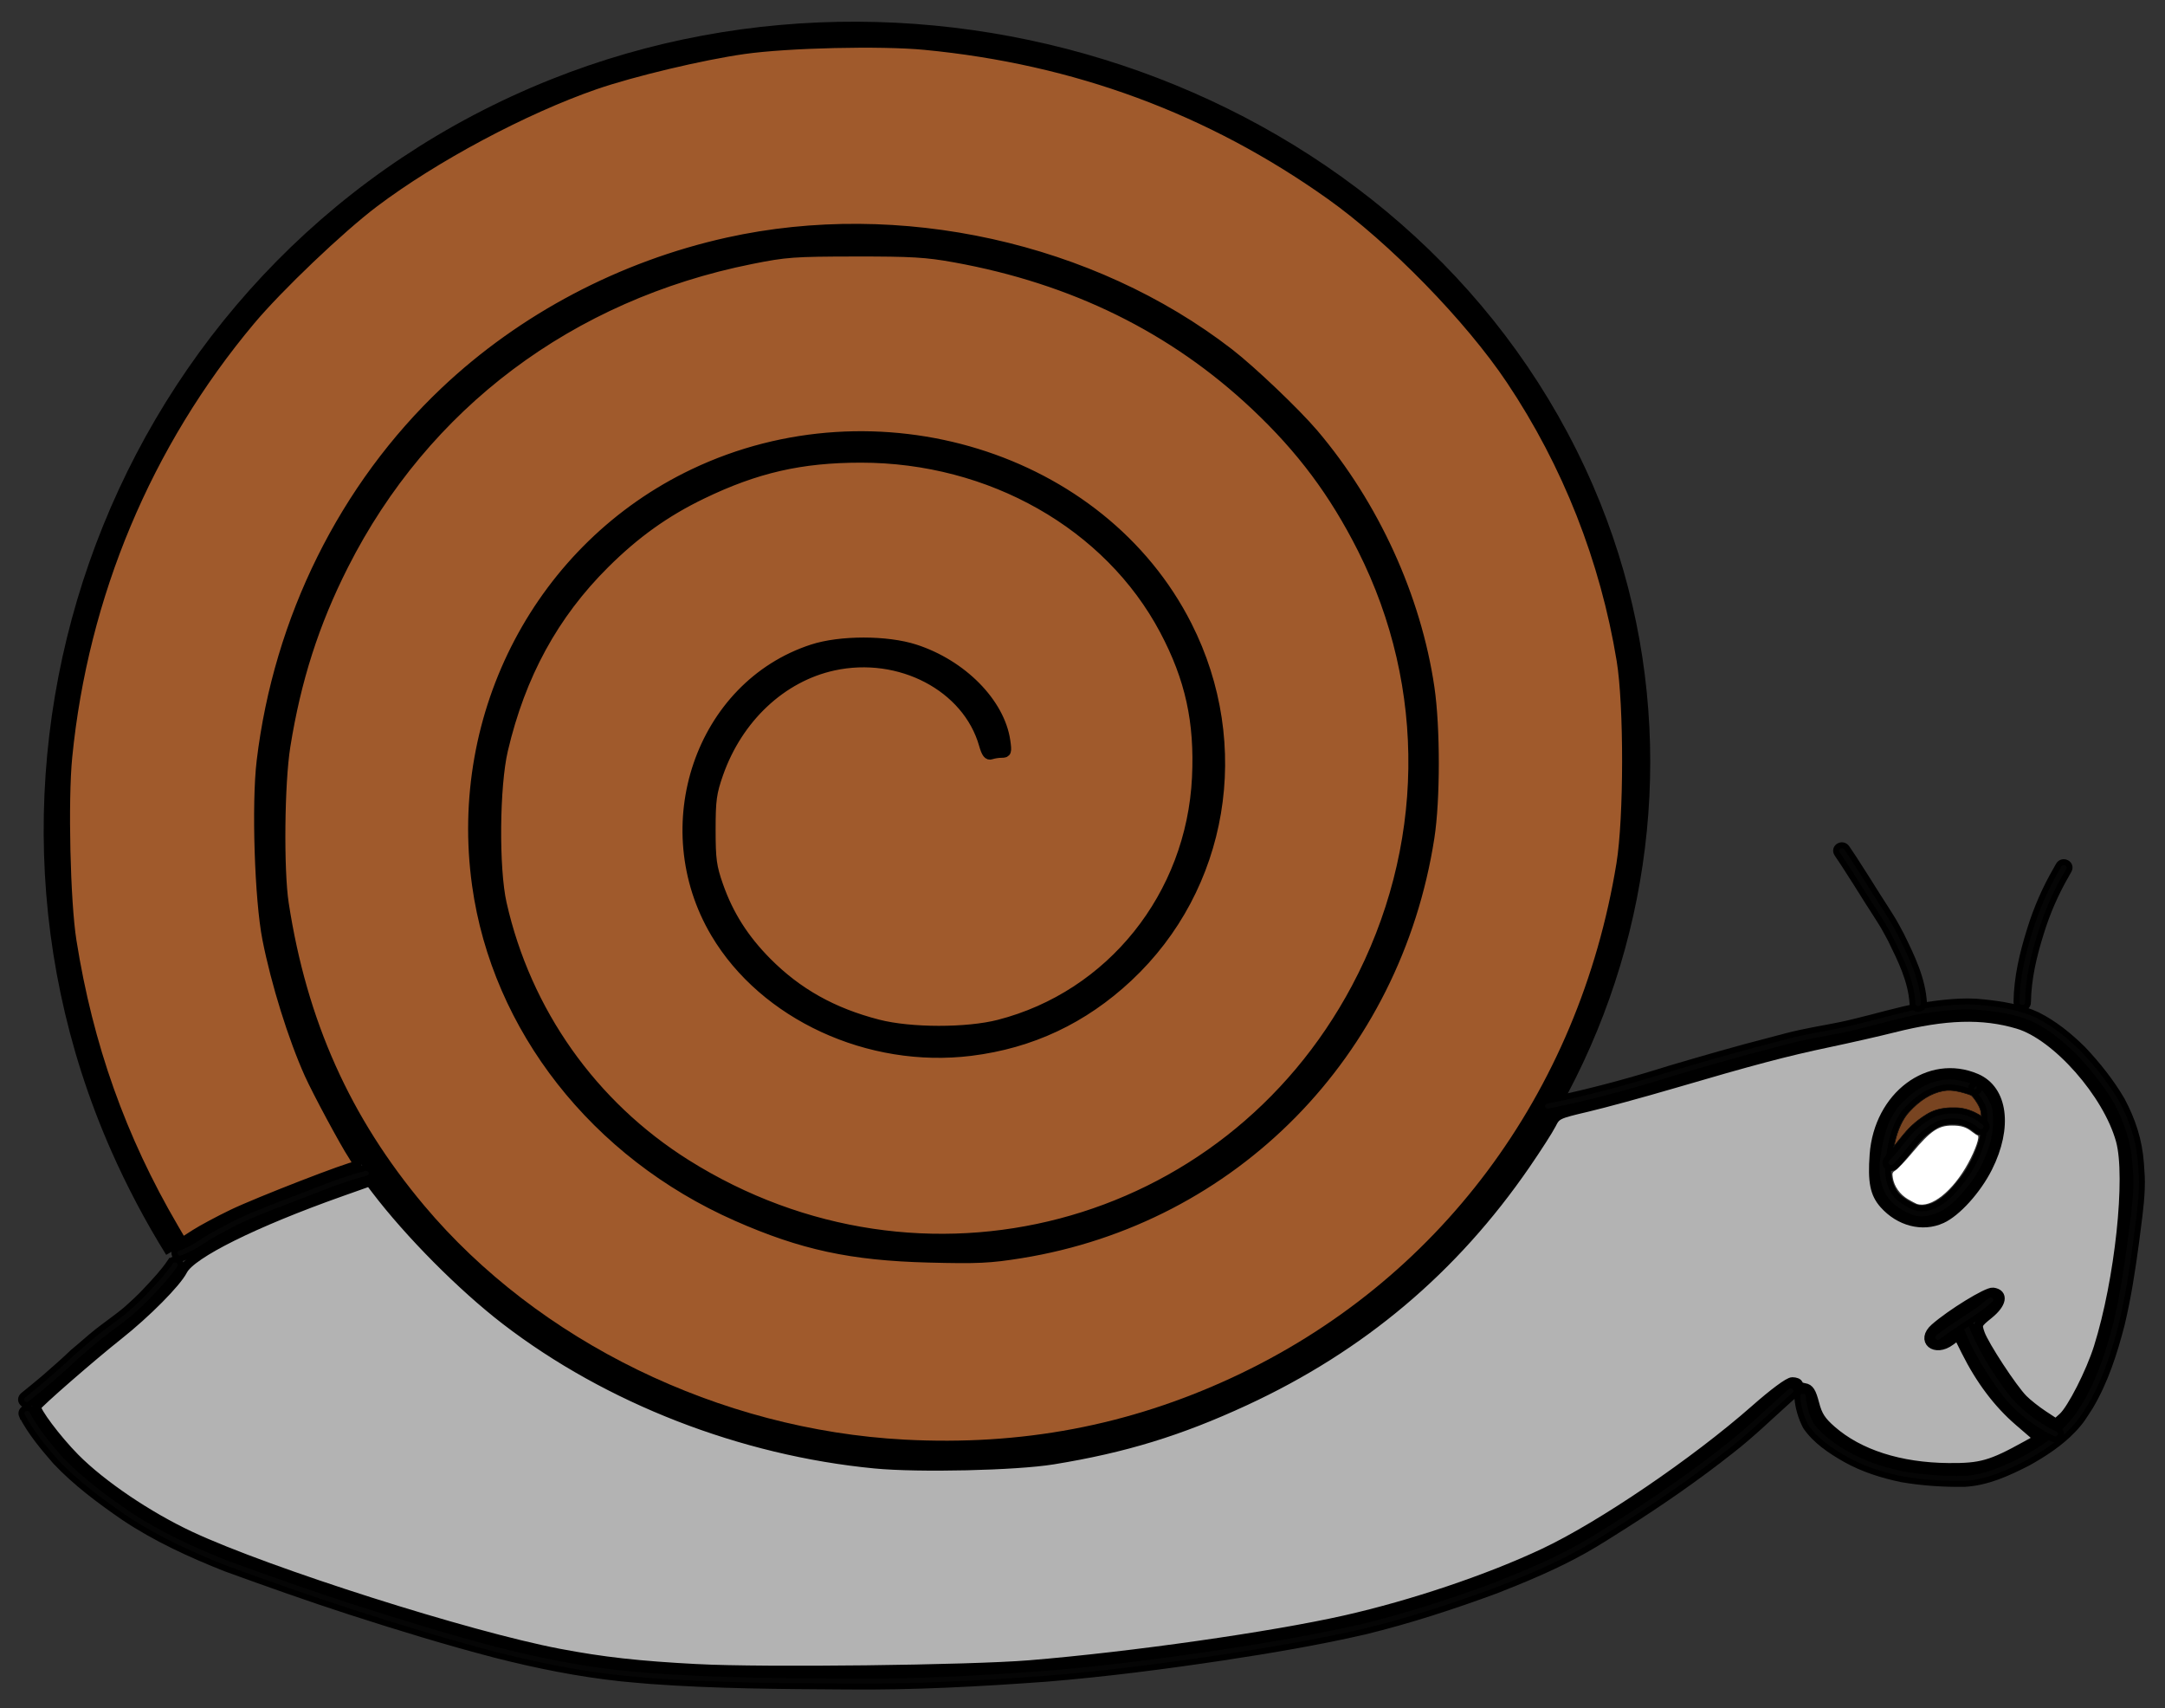 <?xml version="1.0" encoding="UTF-8" standalone="no"?>
<!-- Created with Inkscape (http://www.inkscape.org/) -->

<svg
   width="180mm"
   height="142mm"
   viewBox="0 0 180 142"
   version="1.1"
   id="svg5"
   inkscape:version="1.2.1 (9c6d41e410, 2022-07-14)"
   sodipodi:docname="ślimak.svg"
   inkscape:export-filename="ślimak.png"
   inkscape:export-xdpi="96"
   inkscape:export-ydpi="96"
   xmlns:inkscape="http://www.inkscape.org/namespaces/inkscape"
   xmlns:sodipodi="http://sodipodi.sourceforge.net/DTD/sodipodi-0.dtd"
   xmlns="http://www.w3.org/2000/svg"
   xmlns:svg="http://www.w3.org/2000/svg">
  <rect x="0" y="0" width="180" height="142" fill="#333333" stroke="none"/>
  <sodipodi:namedview
     id="namedview7"
     pagecolor="#ffffff"
     bordercolor="#000000"
     borderopacity="0.25"
     inkscape:showpageshadow="2"
     inkscape:pageopacity="0.0"
     inkscape:pagecheckerboard="0"
     inkscape:deskcolor="#d1d1d1"
     inkscape:document-units="mm"
     showgrid="false"
     inkscape:zoom="1.0544998"
     inkscape:cx="481.74501"
     inkscape:cy="230.44102"
     inkscape:window-width="1920"
     inkscape:window-height="1017"
     inkscape:window-x="-8"
     inkscape:window-y="-8"
     inkscape:window-maximized="1"
     inkscape:current-layer="layer1" />
  <defs
     id="defs2" />
  <g
     inkscape:label="Warstwa 1"
     inkscape:groupmode="layer"
     id="layer1">
    <path
       sodipodi:type="spiral"
       style="fill:none;fill-rule:evenodd;stroke:#000000;stroke-width:0.87;stroke-dasharray:none"
       id="path2241"
       sodipodi:cx="111.90535"
       sodipodi:cy="56.705399"
       sodipodi:expansion="1"
       sodipodi:revolution="4.0170593"
       sodipodi:radius="38.414467"
       sodipodi:argument="-24.659172"
       sodipodi:t0="0.12319875"
       d="m 107.627,54.683 c 0.449,-3.422 4.204,-5.151 7.323,-4.418 4.588,1.079 6.812,6.193 5.558,10.506 -1.673,5.757 -8.189,8.486 -13.689,6.698 -6.928,-2.252 -10.168,-10.188 -7.838,-16.872 2.824,-8.1 12.189,-11.854 20.055,-8.978 9.274,3.391 13.542,14.191 10.118,23.238 -3.956,10.449 -16.194,15.233 -26.421,11.258 C 91.108,71.596 85.808,57.917 90.335,46.511 c 5.08,-12.8 20.201,-18.617 32.787,-13.537 13.975,5.64 20.31,22.205 14.677,35.97 C 131.599,84.095 113.59,90.947 98.646,84.76 82.318,78.001 74.949,58.547 81.689,42.425 89.007,24.92 109.907,17.033 127.208,24.328 c 18.681,7.877 27.086,30.223 19.237,48.702 -0.696,1.638 -1.506,3.227 -2.423,4.752"
       transform="matrix(-1.88,-0.013,0,1.811,285.279,-35.076)" />
    <path
       style="fill:#050505;fill-opacity:1;stroke:#000000;stroke-width:0.493;stroke-opacity:1"
       id="path6203"
       d="m 30.318,97.096 c -2.283,0.586 -4.435,1.539 -6.632,2.357 -1.757,0.675 -3.52,1.334 -5.163,2.236 -0.767,0.392 -1.502,0.828 -2.222,1.292 -0.359,0.26 -0.749,0.445 -1.152,0.629 -0.209,0.09 -0.106,0.051 -0.308,0.12 -0.635,0.222 -0.303,1.071 0.332,0.849 v 0 c 0.277,-0.099 0.144,-0.046 0.398,-0.156 0.44,-0.209 0.873,-0.411 1.269,-0.694 0.701,-0.452 1.416,-0.876 2.164,-1.257 1.599,-0.882 3.323,-1.514 5.032,-2.176 2.135,-0.795 4.228,-1.715 6.439,-2.307 0.668,-0.105 0.51,-0.998 -0.157,-0.893 z" />
    <path
       style="fill:#050505;fill-opacity:1;stroke:#000000;stroke-width:0.493;stroke-opacity:1"
       id="path6205"
       d="m 14.118,104.951 c -0.534,0.783 -1.189,1.482 -1.841,2.178 -0.569,0.633 -1.205,1.208 -1.844,1.777 -0.759,0.63 -1.582,1.19 -2.359,1.801 -0.693,0.554 -1.344,1.152 -2.029,1.713 -0.751,0.73 -1.549,1.41 -2.337,2.104 -0.584,0.486 -1.162,0.979 -1.76,1.45 -0.519,0.411 0.095,1.105 0.614,0.695 v 0 c 0.61,-0.483 1.202,-0.985 1.798,-1.482 0.779,-0.686 1.57,-1.358 2.311,-2.082 0.681,-0.558 1.328,-1.15 2.015,-1.701 0.793,-0.624 1.633,-1.193 2.404,-1.839 0.659,-0.588 1.316,-1.181 1.904,-1.835 0.695,-0.742 1.393,-1.49 1.956,-2.329 0.336,-0.556 -0.495,-1.005 -0.831,-0.449 z" />
    <path
       style="fill:#050505;fill-opacity:1;stroke:#000000;stroke-width:0.493;stroke-opacity:1"
       id="path6207"
       d="m 1.83,117.692 c 0.734,1.4 1.756,2.627 2.803,3.825 1.673,1.765 3.648,3.236 5.667,4.626 2.628,1.758 5.524,3.086 8.484,4.255 3.42,1.241 6.849,2.462 10.314,3.584 4.007,1.292 8.035,2.528 12.117,3.593 3.42,0.869 6.891,1.57 10.413,1.946 0.815,0.087 1.632,0.146 2.448,0.219 5.408,0.396 10.835,0.425 16.255,0.458 5.587,0.061 11.162,-0.244 16.729,-0.652 4.904,-0.405 9.783,-1.036 14.644,-1.764 3.943,-0.6 7.878,-1.262 11.759,-2.154 3.725,-0.908 7.364,-2.099 10.947,-3.418 2.496,-0.981 4.979,-2.018 7.307,-3.324 1.113,-0.624 2.239,-1.353 3.315,-2.031 3.067,-1.947 6.055,-4.013 8.889,-6.254 1.667,-1.291 3.168,-2.755 4.729,-4.155 0.176,-0.157 0.351,-0.315 0.527,-0.472 0.491,-0.44 -0.167,-1.098 -0.658,-0.657 v 0 c -0.176,0.158 -0.352,0.315 -0.528,0.473 -1.547,1.387 -3.033,2.838 -4.684,4.118 -2.807,2.221 -5.769,4.266 -8.806,6.195 -1.038,0.654 -2.176,1.39 -3.251,1.994 -2.29,1.286 -4.733,2.305 -7.188,3.271 -3.543,1.305 -7.141,2.483 -10.826,3.382 -3.856,0.887 -7.766,1.543 -11.683,2.14 -4.835,0.724 -9.69,1.352 -14.568,1.755 -5.54,0.406 -11.089,0.71 -16.65,0.649 -5.393,-0.032 -10.792,-0.061 -16.171,-0.454 -0.804,-0.072 -1.609,-0.129 -2.412,-0.215 -3.479,-0.37 -6.907,-1.062 -10.285,-1.921 -4.063,-1.06 -8.072,-2.292 -12.061,-3.577 -3.445,-1.116 -6.855,-2.331 -10.256,-3.563 -2.892,-1.142 -5.722,-2.437 -8.29,-4.152 -1.955,-1.345 -3.868,-2.767 -5.493,-4.471 -0.985,-1.126 -1.947,-2.275 -2.652,-3.584 -0.251,-0.594 -1.14,-0.258 -0.889,0.336 z" />
    <path
       style="fill:#050505;fill-opacity:1;stroke:#000000;stroke-width:0.493;stroke-opacity:1"
       id="path6209"
       d="m 149.429,116.163 c 0.071,0.848 0.31,1.67 0.705,2.431 0.808,1.178 2.042,2.003 3.296,2.715 1.453,0.816 3.041,1.315 4.681,1.659 1.721,0.294 3.473,0.408 5.219,0.386 1.902,-0.107 3.613,-0.9 5.261,-1.74 1.366,-0.763 2.703,-1.631 3.77,-2.755 0.716,-0.755 0.864,-1.071 1.437,-1.947 1.25,-2.122 1.997,-4.459 2.603,-6.808 0.539,-2.258 0.893,-4.552 1.197,-6.848 0.177,-1.461 0.415,-2.923 0.471,-4.395 0.035,-0.922 -0.01,-1.237 -0.069,-2.156 -0.14,-1.917 -0.684,-3.572 -1.592,-5.276 -0.899,-1.528 -2.013,-2.928 -3.243,-4.229 -1.123,-1.106 -2.354,-2.109 -3.789,-2.83 -1.399,-0.648 -2.938,-0.887 -4.47,-1.049 -1.739,-0.201 -3.476,0.047 -5.195,0.284 -1.905,0.347 -3.75,0.918 -5.63,1.361 -1.423,0.354 -2.881,0.564 -4.315,0.874 -0.998,0.216 -1.506,0.363 -2.499,0.626 -2.824,0.718 -5.618,1.532 -8.41,2.354 -2.915,0.919 -5.862,1.736 -8.855,2.393 -0.464,0.097 -0.929,0.193 -1.393,0.29 -0.661,0.138 -0.455,1.022 0.206,0.884 v 0 c 0.468,-0.097 0.936,-0.195 1.404,-0.292 3.016,-0.663 5.985,-1.484 8.923,-2.411 2.783,-0.819 5.568,-1.631 8.384,-2.347 0.949,-0.252 1.482,-0.405 2.435,-0.611 1.446,-0.313 2.916,-0.525 4.352,-0.882 1.85,-0.436 3.665,-0.995 5.537,-1.344 1.638,-0.226 3.294,-0.47 4.951,-0.28 1.414,0.148 2.836,0.36 4.13,0.95 1.34,0.661 2.471,1.614 3.522,2.633 1.178,1.24 2.238,2.578 3.102,4.034 0.831,1.545 1.375,3.182 1.491,4.923 0.057,0.85 0.101,1.184 0.069,2.036 -0.054,1.456 -0.29,2.902 -0.466,4.346 -0.298,2.262 -0.647,4.521 -1.177,6.746 -0.58,2.257 -1.295,4.504 -2.488,6.547 -0.501,0.773 -0.665,1.111 -1.292,1.776 -1.004,1.065 -2.266,1.883 -3.554,2.605 -1.51,0.772 -3.078,1.517 -4.82,1.631 -1.673,0.023 -3.351,-0.089 -5,-0.365 -1.541,-0.32 -3.031,-0.786 -4.396,-1.552 -1.101,-0.619 -2.191,-1.337 -2.932,-2.345 -0.362,-0.661 -0.542,-1.397 -0.611,-2.137 -0.084,-0.635 -1.034,-0.523 -0.95,0.112 z" />
    <path
       style="fill:#050505;fill-opacity:1;stroke:#000000;stroke-width:0.493;stroke-opacity:1"
       id="path6941"
       d="m 159.962,83.386 c -0.113,-2.012 -1.006,-3.844 -1.888,-5.642 -0.204,-0.375 -0.397,-0.756 -0.612,-1.125 -0.302,-0.518 -1.043,-1.648 -1.366,-2.16 -0.651,-1.031 -1.29,-2.066 -1.961,-3.086 -0.193,-0.29 -0.386,-0.58 -0.58,-0.87 -0.361,-0.542 -1.171,-0.059 -0.81,0.483 v 0 c 0.192,0.288 0.384,0.577 0.577,0.865 0.669,1.017 1.306,2.049 1.955,3.077 0.28,0.443 1.068,1.65 1.334,2.105 0.209,0.358 0.397,0.728 0.595,1.091 0.824,1.679 1.673,3.384 1.799,5.261 0,0.64 0.957,0.64 0.957,0 z" />
    <path
       style="fill:#050505;fill-opacity:1;stroke:#000000;stroke-width:0.493;stroke-opacity:1"
       id="path7671"
       d="m 168.609,83.304 c 0.029,-1.968 0.489,-3.887 1.081,-5.764 0.515,-1.673 1.212,-3.281 2.097,-4.807 0.07,-0.124 0.139,-0.248 0.208,-0.372 0.317,-0.566 -0.53,-0.989 -0.846,-0.423 v 0 c -0.067,0.12 -0.134,0.24 -0.202,0.361 -0.917,1.583 -1.641,3.25 -2.175,4.984 -0.615,1.961 -1.093,3.966 -1.12,6.022 0,0.64 0.957,0.64 0.957,0 z" />
    <path
       style="fill:#050505;fill-opacity:1;stroke:#000000;stroke-width:0.493;stroke-opacity:1"
       id="path8399"
       d="m 162.864,110.075 c 0.83,2.227 2.034,4.197 3.469,6.117 0.953,1.221 2.171,2.195 3.526,2.991 0.512,0.287 0.259,0.154 0.757,0.401 0.6,0.297 1.044,-0.505 0.444,-0.802 v 0 c -0.449,-0.222 -0.216,-0.1 -0.697,-0.369 -1.248,-0.729 -2.369,-1.625 -3.248,-2.745 -1.371,-1.831 -2.557,-3.764 -3.346,-5.891 -0.222,-0.605 -1.127,-0.307 -0.904,0.297 z" />
    <path
       style="fill:#050505;fill-opacity:1;stroke:#000000;stroke-width:0.493;stroke-opacity:1"
       id="path8401"
       d="m 161.469,111.496 c 1.006,-0.779 2.103,-1.446 3.156,-2.166 0.413,-0.271 0.782,-0.595 1.162,-0.906 0.512,-0.419 -0.115,-1.104 -0.627,-0.684 v 0 c -0.358,0.293 -0.705,0.601 -1.096,0.856 -1.077,0.737 -2.2,1.417 -3.226,2.218 -0.509,0.422 0.121,1.103 0.63,0.681 z" />
    <path
       style="fill:#050505;fill-opacity:1;stroke:#000000;stroke-width:0.493;stroke-opacity:1"
       id="path10585"
       d="m 164.274,89.948 c -0.77,-0.261 -1.61,-0.506 -2.439,-0.459 -0.213,0.013 -0.422,0.059 -0.633,0.088 -1.528,0.332 -2.621,1.217 -3.603,2.328 -1.107,1.442 -1.375,3.18 -1.58,4.904 -0.048,1.285 0.27,2.582 1.299,3.485 0.169,0.149 0.366,0.268 0.549,0.401 1.239,0.731 1.864,0.868 3.246,0.385 1.247,-0.525 2.075,-1.543 2.879,-2.543 0.808,-1.076 1.36,-2.279 1.734,-3.544 0.229,-0.94 0.301,-1.912 0.152,-2.867 -0.154,-0.644 -0.535,-1.207 -0.953,-1.726 -0.071,-0.066 -0.142,-0.133 -0.213,-0.199 -0.491,-0.441 -1.15,0.215 -0.659,0.656 v 0 c 0.038,0.032 0.076,0.064 0.114,0.096 0.325,0.392 0.623,0.828 0.765,1.311 0.142,0.825 0.056,1.672 -0.128,2.486 -0.338,1.155 -0.842,2.254 -1.574,3.239 -0.694,0.865 -1.395,1.771 -2.461,2.246 -0.973,0.376 -1.43,0.268 -2.323,-0.261 -0.285,-0.199 -0.577,-0.373 -0.795,-0.646 -0.556,-0.698 -0.704,-1.567 -0.681,-2.418 0.182,-1.547 0.395,-3.119 1.367,-4.427 0.793,-0.918 1.767,-1.729 3.015,-2.01 0.155,-0.026 0.308,-0.064 0.464,-0.077 0.704,-0.056 1.425,0.173 2.081,0.386 0.622,0.252 0.999,-0.58 0.377,-0.832 z" />
    <path
       style="fill:#050505;fill-opacity:1;stroke:#000000;stroke-width:0.493;stroke-opacity:1"
       id="path12783"
       d="m 157.617,96.911 c 0.655,-0.65 1.171,-1.407 1.776,-2.095 0.457,-0.533 1.011,-0.961 1.627,-1.318 0.538,-0.254 1.122,-0.296 1.71,-0.259 0.48,0.052 0.896,0.224 1.29,0.475 0.208,0.175 0.096,0.083 0.339,0.275 0.52,0.41 1.133,-0.286 0.613,-0.696 v 0 c -0.261,-0.205 -0.121,-0.095 -0.418,-0.331 -0.536,-0.339 -1.115,-0.563 -1.763,-0.627 -0.788,-0.045 -1.564,0.034 -2.273,0.391 -0.702,0.412 -1.34,0.9 -1.862,1.511 -0.599,0.686 -1.117,1.435 -1.765,2.083 -0.441,0.486 0.286,1.075 0.727,0.589 z" />
    <path
       style="fill:#b3b3b3;fill-opacity:1;stroke:#000000;stroke-width:0.761;stroke-dasharray:none;stroke-opacity:1"
       d="m 58.003,138.717 c -4.9,-0.256 -7.877,-0.588 -11.529,-1.283 -7.532,-1.434 -24.152,-6.721 -30.624,-9.742 -3.542,-1.653 -7.405,-4.266 -9.618,-6.503 -1.516,-1.533 -3.32,-3.937 -3.19,-4.252 0.114,-0.276 4.576,-4.164 6.819,-5.94 2.308,-1.829 4.819,-4.361 5.342,-5.388 0.698,-1.371 5.946,-3.978 13.136,-6.525 l 2.401,-0.851 0.481,0.633 c 2.801,3.684 7.185,8.099 10.809,10.887 8.519,6.553 19.631,10.873 30.707,11.939 3.633,0.35 11.715,0.166 14.809,-0.336 5.937,-0.964 10.525,-2.369 15.973,-4.891 9.662,-4.474 17.342,-10.945 23.334,-19.66 0.944,-1.374 1.906,-2.872 2.136,-3.329 0.407,-0.807 0.494,-0.85 2.967,-1.43 1.401,-0.329 4.601,-1.201 7.111,-1.937 6.636,-1.947 9.428,-2.686 12.954,-3.427 1.726,-0.363 4.157,-0.916 5.402,-1.229 4.322,-1.087 7.41,-1.179 10.347,-0.308 3.201,0.949 7.458,5.772 8.529,9.664 0.832,3.02 -0.089,11.629 -1.839,17.199 -0.65,2.067 -2.22,5.149 -2.957,5.805 l -0.573,0.509 -1.039,-0.682 c -0.572,-0.375 -1.329,-0.973 -1.682,-1.329 -0.88,-0.887 -3.23,-4.472 -3.571,-5.448 -0.271,-0.776 -0.252,-0.817 0.72,-1.604 1.099,-0.889 1.253,-1.72 0.344,-1.842 -0.478,-0.065 -3.492,1.786 -4.846,2.976 -1.185,1.041 0.015,2.043 1.302,1.086 l 0.629,-0.468 0.661,1.322 c 1.19,2.38 2.656,4.329 4.369,5.807 l 1.684,1.453 -1.045,0.578 c -2.917,1.614 -3.763,1.854 -6.449,1.831 -4.04,-0.035 -7.442,-1.124 -9.714,-3.11 -0.872,-0.762 -1.163,-1.214 -1.422,-2.208 -0.256,-0.982 -0.436,-1.265 -0.84,-1.322 -0.283,-0.04 -0.514,-0.168 -0.514,-0.284 0,-0.116 -0.225,-0.211 -0.501,-0.211 -0.303,0 -1.534,0.91 -3.112,2.301 -4.941,4.353 -12.762,9.672 -17.527,11.919 -4.602,2.17 -10.955,4.311 -16.532,5.572 -6.071,1.372 -17.767,3.038 -26.219,3.734 -4.984,0.411 -22.12,0.611 -27.622,0.323 z M 161.415,101.33 c 1.242,-0.558 2.934,-2.43 3.858,-4.27 1.683,-3.351 1.28,-6.468 -0.961,-7.43 -3.919,-1.683 -8.134,1.478 -8.488,6.366 -0.163,2.242 0.033,3.228 0.815,4.107 1.288,1.448 3.194,1.938 4.776,1.227 z"
       id="path15312" />
    <path
       style="fill:#784421;fill-opacity:1;stroke:#000000;stroke-width:0.048;stroke-dasharray:none;stroke-opacity:1"
       d="m 157.486,95.216 c 0.006,-0.031 0.034,-0.159 0.062,-0.284 0.232,-1.028 0.647,-1.918 1.157,-2.477 0.909,-0.998 1.819,-1.565 2.843,-1.769 0.408,-0.081 0.845,-0.059 1.387,0.072 0.378,0.091 0.89,0.253 0.965,0.306 0.123,0.085 0.417,0.49 0.584,0.802 0.145,0.271 0.193,0.418 0.224,0.679 0.014,0.116 0.022,0.213 0.018,0.217 -0.004,0.003 -0.072,-0.033 -0.152,-0.081 -0.514,-0.305 -1.067,-0.501 -1.628,-0.575 -0.187,-0.025 -0.819,-0.028 -1.053,-0.006 -0.704,0.068 -1.224,0.234 -1.749,0.56 -0.431,0.268 -0.835,0.575 -1.176,0.893 -0.355,0.332 -0.54,0.54 -1.135,1.28 -0.188,0.234 -0.346,0.429 -0.35,0.433 -0.004,0.004 -0.002,-0.018 0.003,-0.05 z"
       id="path15334" />
    <path
       style="fill:#a05a2c;fill-opacity:1;stroke:#000000;stroke-width:0.761;stroke-dasharray:none;stroke-opacity:1"
       d="M 75.177,120.053 C 59.692,119.231 44.539,111.845 34.973,100.457 28.77,93.072 25.142,84.967 23.627,75.111 23.199,72.324 23.271,65.097 23.759,62.048 24.644,56.506 26.152,51.806 28.591,46.988 35.337,33.657 47.42,24.587 62.447,21.575 c 2.882,-0.578 3.549,-0.626 8.647,-0.633 4.713,-0.006 5.93,0.067 8.287,0.493 9.865,1.784 18.174,5.877 25,12.316 3.811,3.595 6.516,7.217 8.859,11.864 5.819,11.539 5.632,24.992 -0.509,36.518 C 101.923,102.421 76.63,109.061 57.048,96.752 49.261,91.858 43.77,84.093 41.745,75.111 41.089,72.2 41.146,65.351 41.851,62.347 c 1.463,-6.23 4.203,-11.249 8.442,-15.463 2.539,-2.525 5.03,-4.306 8.084,-5.781 4.489,-2.168 8.223,-3.023 13.202,-3.023 10.769,0 20.572,5.563 25.211,14.307 2.126,4.007 2.918,7.608 2.694,12.251 -0.473,9.815 -7.123,18.115 -16.434,20.509 -2.664,0.685 -7.341,0.679 -10.035,-0.013 -3.77,-0.968 -6.707,-2.613 -9.25,-5.18 -1.899,-1.917 -3.164,-3.912 -4.011,-6.321 -0.555,-1.579 -0.638,-2.19 -0.638,-4.657 0,-2.467 0.084,-3.078 0.638,-4.657 1.622,-4.618 5.247,-8.019 9.544,-8.956 5.506,-1.2 11.107,1.735 12.473,6.536 0.207,0.728 0.373,0.947 0.644,0.848 0.201,-0.073 0.587,-0.133 0.859,-0.133 0.446,0 0.479,-0.097 0.345,-1.021 -0.46,-3.175 -3.613,-6.372 -7.539,-7.645 -2.339,-0.758 -6.226,-0.758 -8.549,4.54e-4 -9.34,3.05 -13.33,14.756 -8.057,23.639 4.052,6.826 12.772,10.852 21.237,9.805 5.015,-0.62 9.353,-2.659 13.088,-6.15 7.964,-7.444 9.958,-19.292 4.922,-29.242 C 91.581,37.893 72.851,32.12 57.67,39.352 44.941,45.415 37.636,59.267 39.626,73.566 c 1.658,11.915 9.862,22.374 21.62,27.564 5.424,2.394 9.535,3.281 15.973,3.446 4.058,0.104 5.082,0.056 7.663,-0.361 17.674,-2.853 31.202,-16.616 33.995,-34.585 0.488,-3.138 0.489,-9.179 0.002,-12.478 -1.109,-7.52 -4.606,-15.177 -9.643,-21.111 -1.487,-1.752 -5.171,-5.261 -7.035,-6.702 -11.424,-8.827 -27.48,-12.375 -41.709,-9.216 -8.825,1.959 -17.062,6.303 -23.503,12.395 -8.404,7.948 -13.852,18.92 -15.27,30.749 -0.428,3.567 -0.173,11.517 0.475,14.797 0.725,3.675 2.136,8.202 3.505,11.245 0.65,1.445 2.957,5.735 3.611,6.715 0.354,0.53 0.48,0.895 0.311,0.895 -0.506,0 -8.175,2.975 -10.287,3.99 -1.123,0.54 -2.523,1.29 -3.111,1.666 l -1.069,0.685 -0.692,-1.183 C 10.095,94.616 7.361,86.926 5.978,78.215 5.462,74.968 5.268,66.529 5.626,62.921 6.956,49.501 12.233,36.917 20.831,26.655 23.161,23.875 28.278,18.998 31.102,16.866 36.094,13.096 43.571,9.104 49.461,7.064 52.564,5.989 58.359,4.608 61.846,4.114 65.505,3.595 73.243,3.416 76.892,3.766 89.392,4.966 100.585,9.101 110.604,16.221 c 5.161,3.667 11.546,10.209 14.997,15.365 4.678,6.988 7.816,14.951 9.187,23.306 0.615,3.75 0.605,13.104 -0.018,16.925 -3.149,19.3 -14.953,35.081 -32.212,43.065 -8.651,4.002 -17.592,5.69 -27.382,5.171 z"
       id="path16928" />
    <path
       style="fill:#ffffff;fill-opacity:1;stroke:none;stroke-width:0.381;stroke-dasharray:none;stroke-opacity:1"
       d="m 159.363,100.078 c -0.099,-0.034 -0.438,-0.215 -0.754,-0.403 -0.647,-0.385 -1.116,-1.047 -1.233,-1.741 -0.07,-0.414 -0.045,-0.483 0.239,-0.659 0.174,-0.108 0.797,-0.769 1.385,-1.469 1.509,-1.798 2.156,-2.238 3.292,-2.238 0.762,0 1.172,0.125 1.647,0.503 0.187,0.148 0.402,0.29 0.479,0.314 0.211,0.066 -0.162,1.167 -0.78,2.302 -1.273,2.34 -3.101,3.789 -4.276,3.39 z"
       id="path30831" />
  </g>
</svg>

